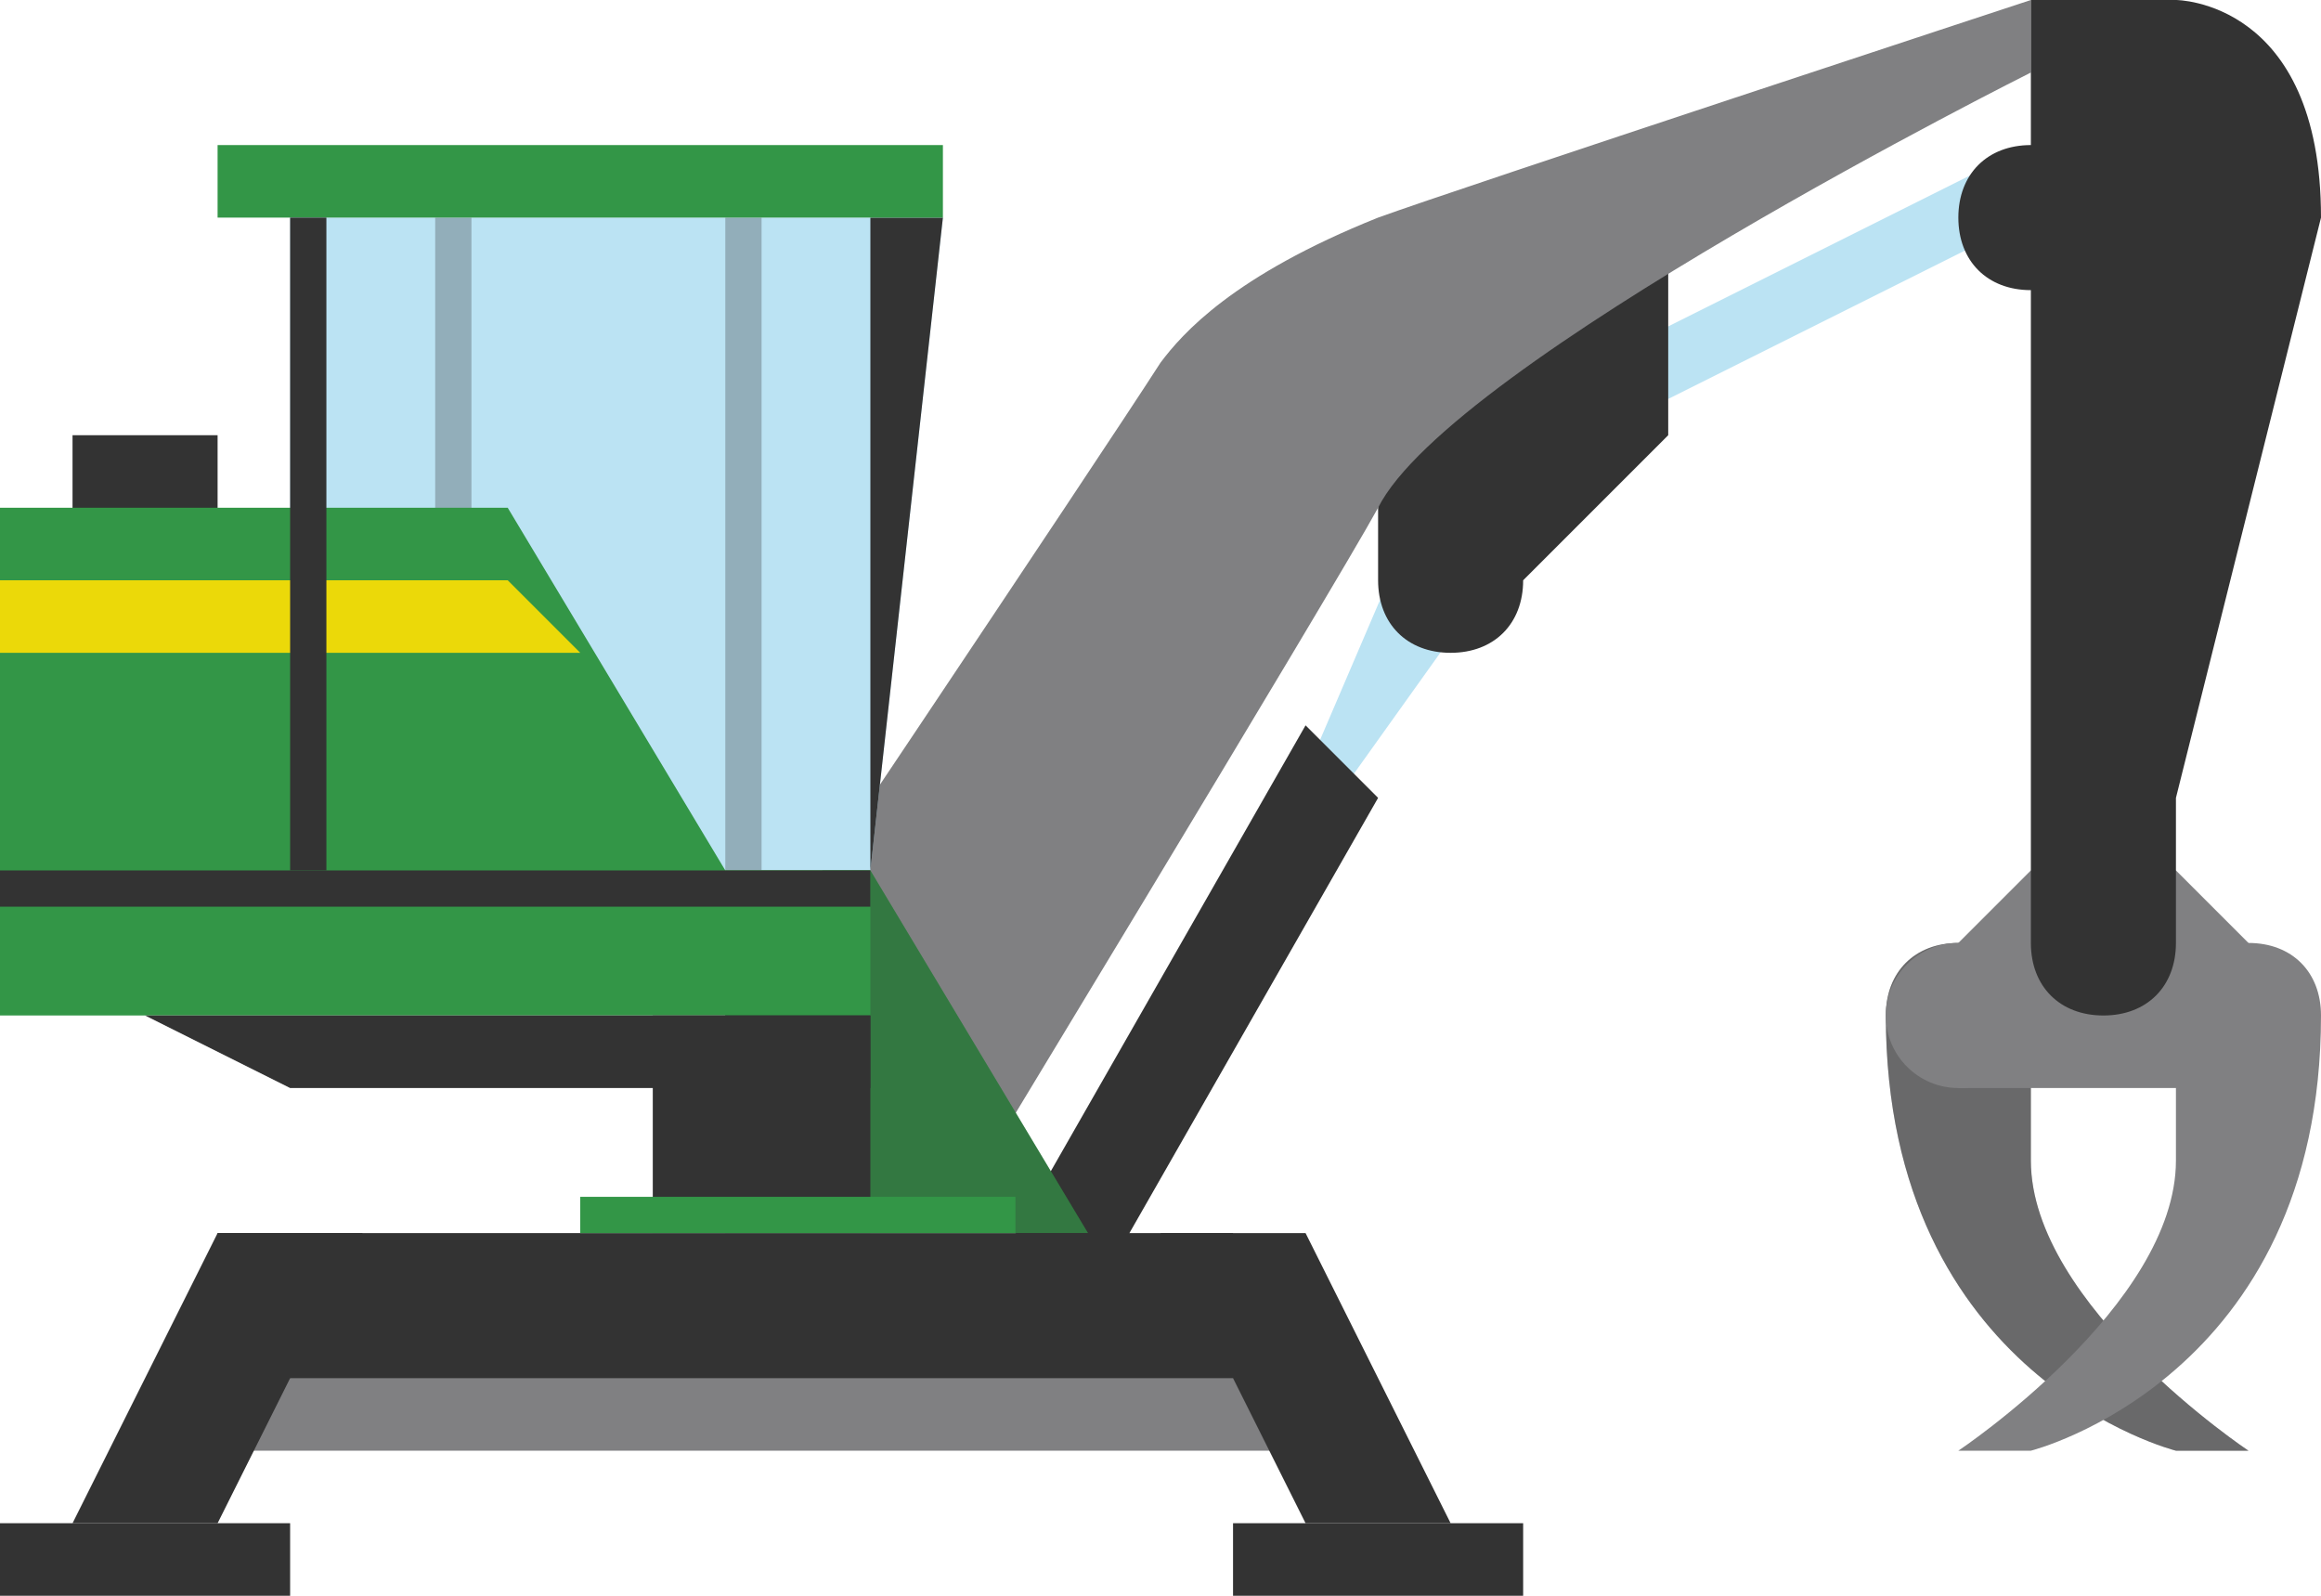 <svg version="1.1" id="Layer_1" xmlns="http://www.w3.org/2000/svg" xmlns:xlink="http://www.w3.org/1999/xlink" x="0px" y="0px" viewBox="0 0 32 22" style="enable-background:new 0 0 32 22;" xml:space="preserve" width="32px" height="22px" fill="#333">
<style type="text/css">
	.shadow{opacity:0.3;}
	.grey{fill:#808082;}
	.window{fill:#BBE3F3;}
	.primary{fill:#339647;}
	.stripe{fill:#EBD909;}
</style>
<rect x="3" y="18" class="grey" width="15px" height="2px"/>
<rect x="1" y="6" class="black" width="2px" height="2px"/>
<polygon class="window" points="17,13 20,6 22,6 "/>
<polygon class="black" points="14,17 18,10 19,11 15,18 "/>
<polygon class="window" points="22,6 28,3 28,2 22,5 "/>
<path class="black" d="M23,3l-4,3v2c0,0.6,0.4,1,1,1s1-0.4,1-1l2-2V3z"/>
<path class="grey" d="M28,0c0,0-7.9,2.6-9,3c-2,0.8-2.7,1.6-3,2c-0.9,1.4-6,9-6,9l3,3c0,0,5.4-8.9,6-10c1-2,9-6,9-6V0z"/>
<polygon class="window" points="12,12 4,12 4,3 13,3 "/>
<rect x="6" y="3" class="shadow" width="0.5px" height="5px"/>
<rect x="10" y="3" class="shadow" width="0.5px" height="9px"/>
<polygon class="black" points="12,12 12,3 13,3 "/>
<rect x="3" y="2" class="primary" width="10px" height="1px"/>
<polygon class="primary" points="15,17 10,17 10,12 12,12 "/>
<polygon class="shadow" points="15,17 10,17 10,12 12,12 "/>
<path class="grey" d="M27,13c0.6,0,1,0.4,1,1c0,0,0,1,0,2c0,2,3,4,3,4h-1c0,0-4-1-4-6C26,13.4,26.4,13,27,13z"/>
<path class="shadow" d="M27,13c0.6,0,1,0.4,1,1c0,0,0,1,0,2c0,2,3,4,3,4h-1c0,0-4-1-4-6C26,13.4,26.4,13,27,13z"/>
<circle class="grey" cx="27" cy="14" r="1"/>
<polygon class="grey" points="31,13 30,12 28,12 27,13 27,15 31,15 "/>
<path class="grey" d="M31,13c-0.6,0-1,0.4-1,1c0,0,0,1,0,2c0,2-3,4-3,4h1c0,0,4-1,4-6C32,13.4,31.6,13,31,13z"/>
<polygon class="primary" points="12,14 0,14 0,7 7,7 10,12 12,12 "/>
<polygon class="black" points="12,15 4,15 2,14 12,14 "/>
<rect x="9" y="14" class="black" width="3px" height="3px"/>
<rect x="3" y="17" class="black" width="14px" height="2px"/>
<rect y="21" class="black" width="4px" height="1px"/>
<polygon class="black" points="3,21 1,21 3,17 5,17 "/>
<polygon class="black" points="18,21 20,21 18,17 16,17 "/>
<polygon class="stripe" points="0,8 7,8 8,9 0,9 "/>
<rect x="4" y="3" class="black" width="0.5px" height="9px"/>
<path class="black" d="M30,0h-2v2c-0.6,0-1,0.4-1,1c0,0.6,0.4,1,1,1v9c0,0.6,0.4,1,1,1s1-0.4,1-1c0-0.6,0-2,0-2s2-8,2-8
	C32,0,30,0,30,0z"/>
<rect x="8" y="16.5" class="primary" width="6px" height="0.5px"/>
<rect y="12" class="black" width="12px" height="0.5px"/>
<rect x="17" y="21" class="black" width="4px" height="1px"/>
</svg>
